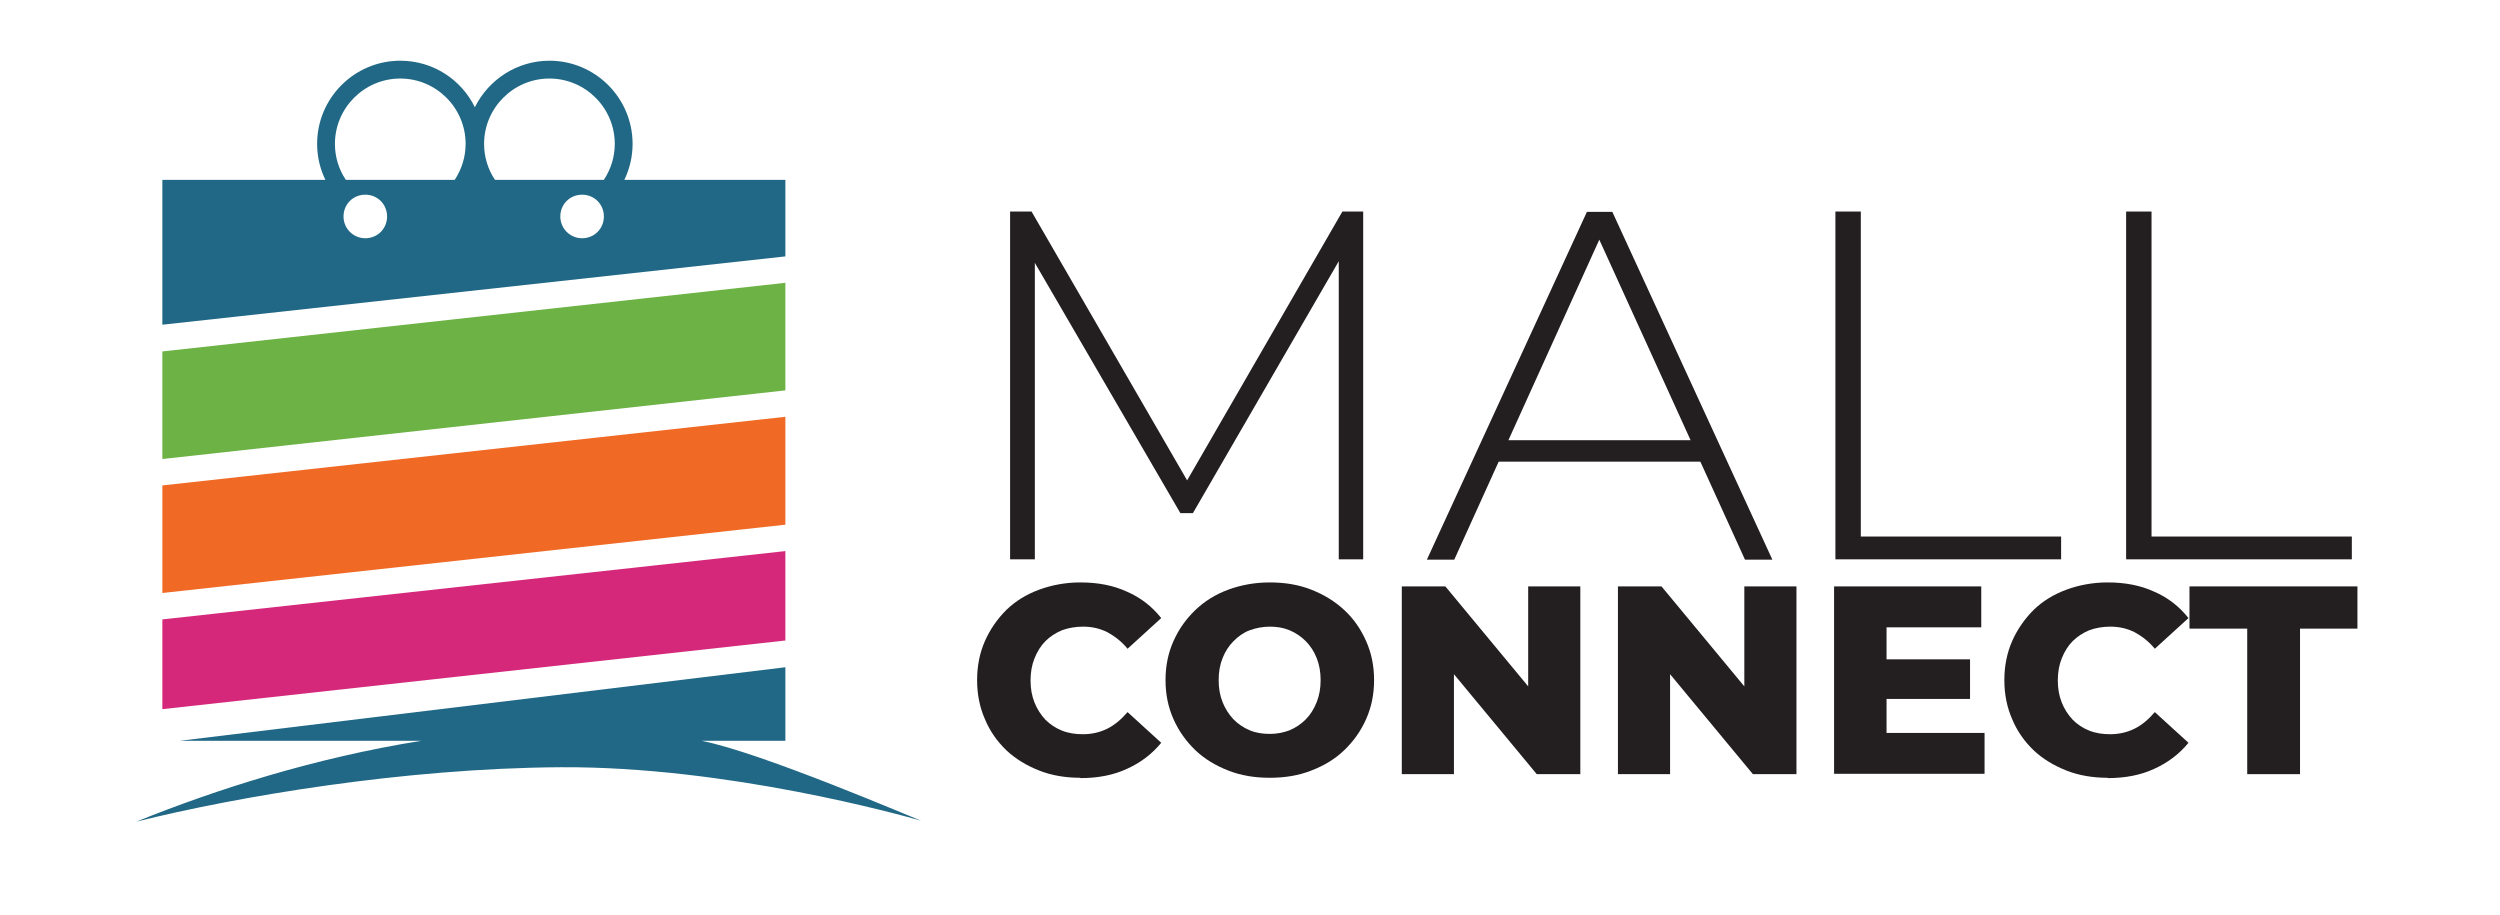 <?xml version="1.0" encoding="UTF-8"?>
<svg id="Layer_1" data-name="Layer 1" xmlns="http://www.w3.org/2000/svg" viewBox="0 0 75.76 27.72">
  <defs>
    <style>
      .cls-1 {
        fill: none;
      }

      .cls-2 {
        fill: #f06a25;
      }

      .cls-3 {
        fill: #d5287b;
      }

      .cls-4 {
        fill: #231f20;
      }

      .cls-5 {
        fill: #206886;
      }

      .cls-6 {
        fill: #6cb244;
      }
    </style>
  </defs>
  <g>
    <polygon class="cls-6" points="23.8 8.57 4.92 10.65 4.92 13.91 23.8 11.83 23.8 8.57"/>
    <polygon class="cls-2" points="4.92 14.71 4.92 17.97 23.8 15.9 23.8 12.63 4.92 14.71"/>
    <polygon class="cls-3" points="4.92 21.49 23.8 19.41 23.8 16.7 4.92 18.77 4.92 21.49"/>
    <path class="cls-1" d="M12.13,2.39c-1.09,0-1.98,.89-1.98,1.98,0,.4,.12,.77,.33,1.09h3.3c.21-.31,.33-.69,.33-1.09,0-1.09-.89-1.98-1.98-1.98Z"/>
    <path class="cls-1" d="M16.65,2.39c-1.09,0-1.98,.89-1.98,1.98,0,.4,.12,.77,.33,1.09h3.3c.21-.31,.33-.69,.33-1.09,0-1.09-.89-1.98-1.98-1.98Z"/>
    <path class="cls-5" d="M18.92,5.45c.16-.33,.25-.7,.25-1.09,0-1.39-1.13-2.52-2.52-2.52-.99,0-1.85,.58-2.26,1.41-.41-.84-1.27-1.41-2.26-1.41-1.39,0-2.52,1.13-2.52,2.52,0,.39,.09,.76,.25,1.09H4.92v4.39l18.88-2.07v-2.32h-4.88Zm-7.85,1.77c-.36,0-.66-.29-.66-.66s.29-.66,.66-.66,.66,.29,.66,.66-.29,.66-.66,.66Zm2.71-1.77h-3.3c-.21-.31-.33-.69-.33-1.09,0-1.09,.89-1.98,1.98-1.98s1.98,.89,1.98,1.98c0,.4-.12,.77-.33,1.09Zm3.86,1.77c-.36,0-.66-.29-.66-.66s.29-.66,.66-.66,.66,.29,.66,.66-.29,.66-.66,.66Zm.66-1.77h-3.3c-.21-.31-.33-.69-.33-1.09,0-1.09,.89-1.98,1.98-1.98s1.98,.89,1.98,1.98c0,.4-.12,.77-.33,1.09Z"/>
    <g>
      <path class="cls-5" d="M21.26,22.45h2.54v-2.23l-18.36,2.23h7.32c-3.2,.51-6.21,1.47-8.63,2.45,3.04-.76,8.09-1.62,12.86-1.65,5.04-.03,10.32,1.45,10.92,1.62-.15-.05-4.84-2.07-6.65-2.42Z"/>
      <path class="cls-5" d="M27.92,24.87c.08,.02,.07,.02,0,0h0Z"/>
    </g>
  </g>
  <g>
    <path class="cls-4" d="M30.61,16.96V6.41h.65l4.89,8.45h-.35l4.88-8.45h.63v10.54s-.74,0-.74,0V7.57s.2,0,.2,0l-4.62,7.98h-.38l-4.64-7.98h.23v9.38h-.75Z"/>
    <path class="cls-4" d="M43.24,16.96l4.85-10.54h.77l4.85,10.54h-.83l-4.58-10.06h.33l-4.56,10.06h-.83Zm1.78-2.97l.26-.65h6.31l.26,.65h-6.82Z"/>
    <path class="cls-4" d="M55.62,16.96V6.41h.77v9.85h6.07v.69h-6.84Z"/>
    <path class="cls-4" d="M64.43,16.96V6.41h.77v9.85h6.07v.69h-6.84Z"/>
  </g>
  <g>
    <path class="cls-4" d="M32.74,23.57c-.45,0-.87-.07-1.25-.22s-.71-.35-.99-.61c-.28-.27-.5-.58-.65-.94-.16-.36-.24-.76-.24-1.19s.08-.83,.24-1.19c.16-.36,.38-.67,.65-.94,.28-.27,.61-.47,.99-.61s.8-.22,1.25-.22c.53,0,1,.09,1.41,.28,.42,.18,.76,.45,1.04,.8l-1.02,.93c-.18-.22-.39-.38-.61-.5-.22-.11-.46-.17-.74-.17-.23,0-.45,.04-.64,.11-.19,.08-.36,.19-.5,.33-.14,.14-.25,.32-.33,.52-.08,.2-.12,.42-.12,.67s.04,.47,.12,.67c.08,.2,.19,.37,.33,.52,.14,.14,.3,.25,.5,.33,.2,.08,.41,.11,.64,.11,.27,0,.52-.06,.74-.17,.22-.11,.42-.28,.61-.5l1.02,.93c-.28,.34-.62,.6-1.04,.79-.41,.19-.88,.28-1.41,.28Z"/>
    <path class="cls-4" d="M38.48,23.57c-.46,0-.88-.07-1.26-.22-.38-.15-.72-.35-1-.62s-.5-.58-.66-.94-.24-.75-.24-1.18,.08-.82,.24-1.18,.38-.67,.66-.94,.62-.48,1-.62,.8-.22,1.26-.22,.88,.07,1.26,.22,.71,.35,1,.62,.5,.58,.66,.94c.16,.36,.24,.75,.24,1.18s-.08,.82-.24,1.18c-.16,.36-.38,.67-.66,.94-.28,.27-.61,.47-1,.62-.38,.15-.8,.22-1.26,.22Zm0-1.33c.22,0,.42-.04,.6-.11,.19-.08,.35-.19,.49-.33,.14-.14,.25-.32,.33-.52,.08-.2,.12-.42,.12-.67s-.04-.47-.12-.67-.19-.37-.33-.51c-.14-.14-.3-.25-.49-.33-.19-.08-.39-.11-.6-.11s-.42,.04-.61,.11-.35,.19-.49,.33c-.14,.14-.25,.31-.33,.51s-.12,.42-.12,.67,.04,.47,.12,.67c.08,.2,.19,.37,.33,.52,.14,.14,.3,.25,.49,.33,.19,.08,.39,.11,.61,.11Z"/>
    <path class="cls-4" d="M42.48,23.46v-5.69h1.32l3.14,3.79h-.63v-3.79h1.58v5.69h-1.32l-3.14-3.79h.63v3.79h-1.58Z"/>
    <path class="cls-4" d="M49.03,23.46v-5.69h1.32l3.14,3.79h-.63v-3.79h1.58v5.69h-1.32l-3.14-3.79h.63v3.79h-1.58Z"/>
    <path class="cls-4" d="M55.58,23.46v-5.69h4.46v1.24h-2.87v3.2h2.97v1.24h-4.57Zm1.48-2.28v-1.2h2.64v1.2h-2.64Z"/>
    <path class="cls-4" d="M63.87,23.57c-.45,0-.87-.07-1.25-.22s-.71-.35-.99-.61c-.28-.27-.5-.58-.65-.94-.16-.36-.24-.76-.24-1.19s.08-.83,.24-1.19c.16-.36,.38-.67,.65-.94,.28-.27,.61-.47,.99-.61s.8-.22,1.25-.22c.53,0,1,.09,1.41,.28,.42,.18,.76,.45,1.04,.8l-1.02,.93c-.18-.22-.39-.38-.61-.5-.22-.11-.46-.17-.74-.17-.23,0-.45,.04-.64,.11-.19,.08-.36,.19-.5,.33-.14,.14-.25,.32-.33,.52-.08,.2-.12,.42-.12,.67s.04,.47,.12,.67c.08,.2,.19,.37,.33,.52,.14,.14,.3,.25,.5,.33,.2,.08,.41,.11,.64,.11,.27,0,.52-.06,.74-.17,.22-.11,.42-.28,.61-.5l1.02,.93c-.28,.34-.62,.6-1.04,.79-.41,.19-.88,.28-1.41,.28Z"/>
    <path class="cls-4" d="M68.1,23.46v-4.41h-1.75v-1.28h5.09v1.28h-1.74v4.41h-1.61Z"/>
  </g>
</svg>